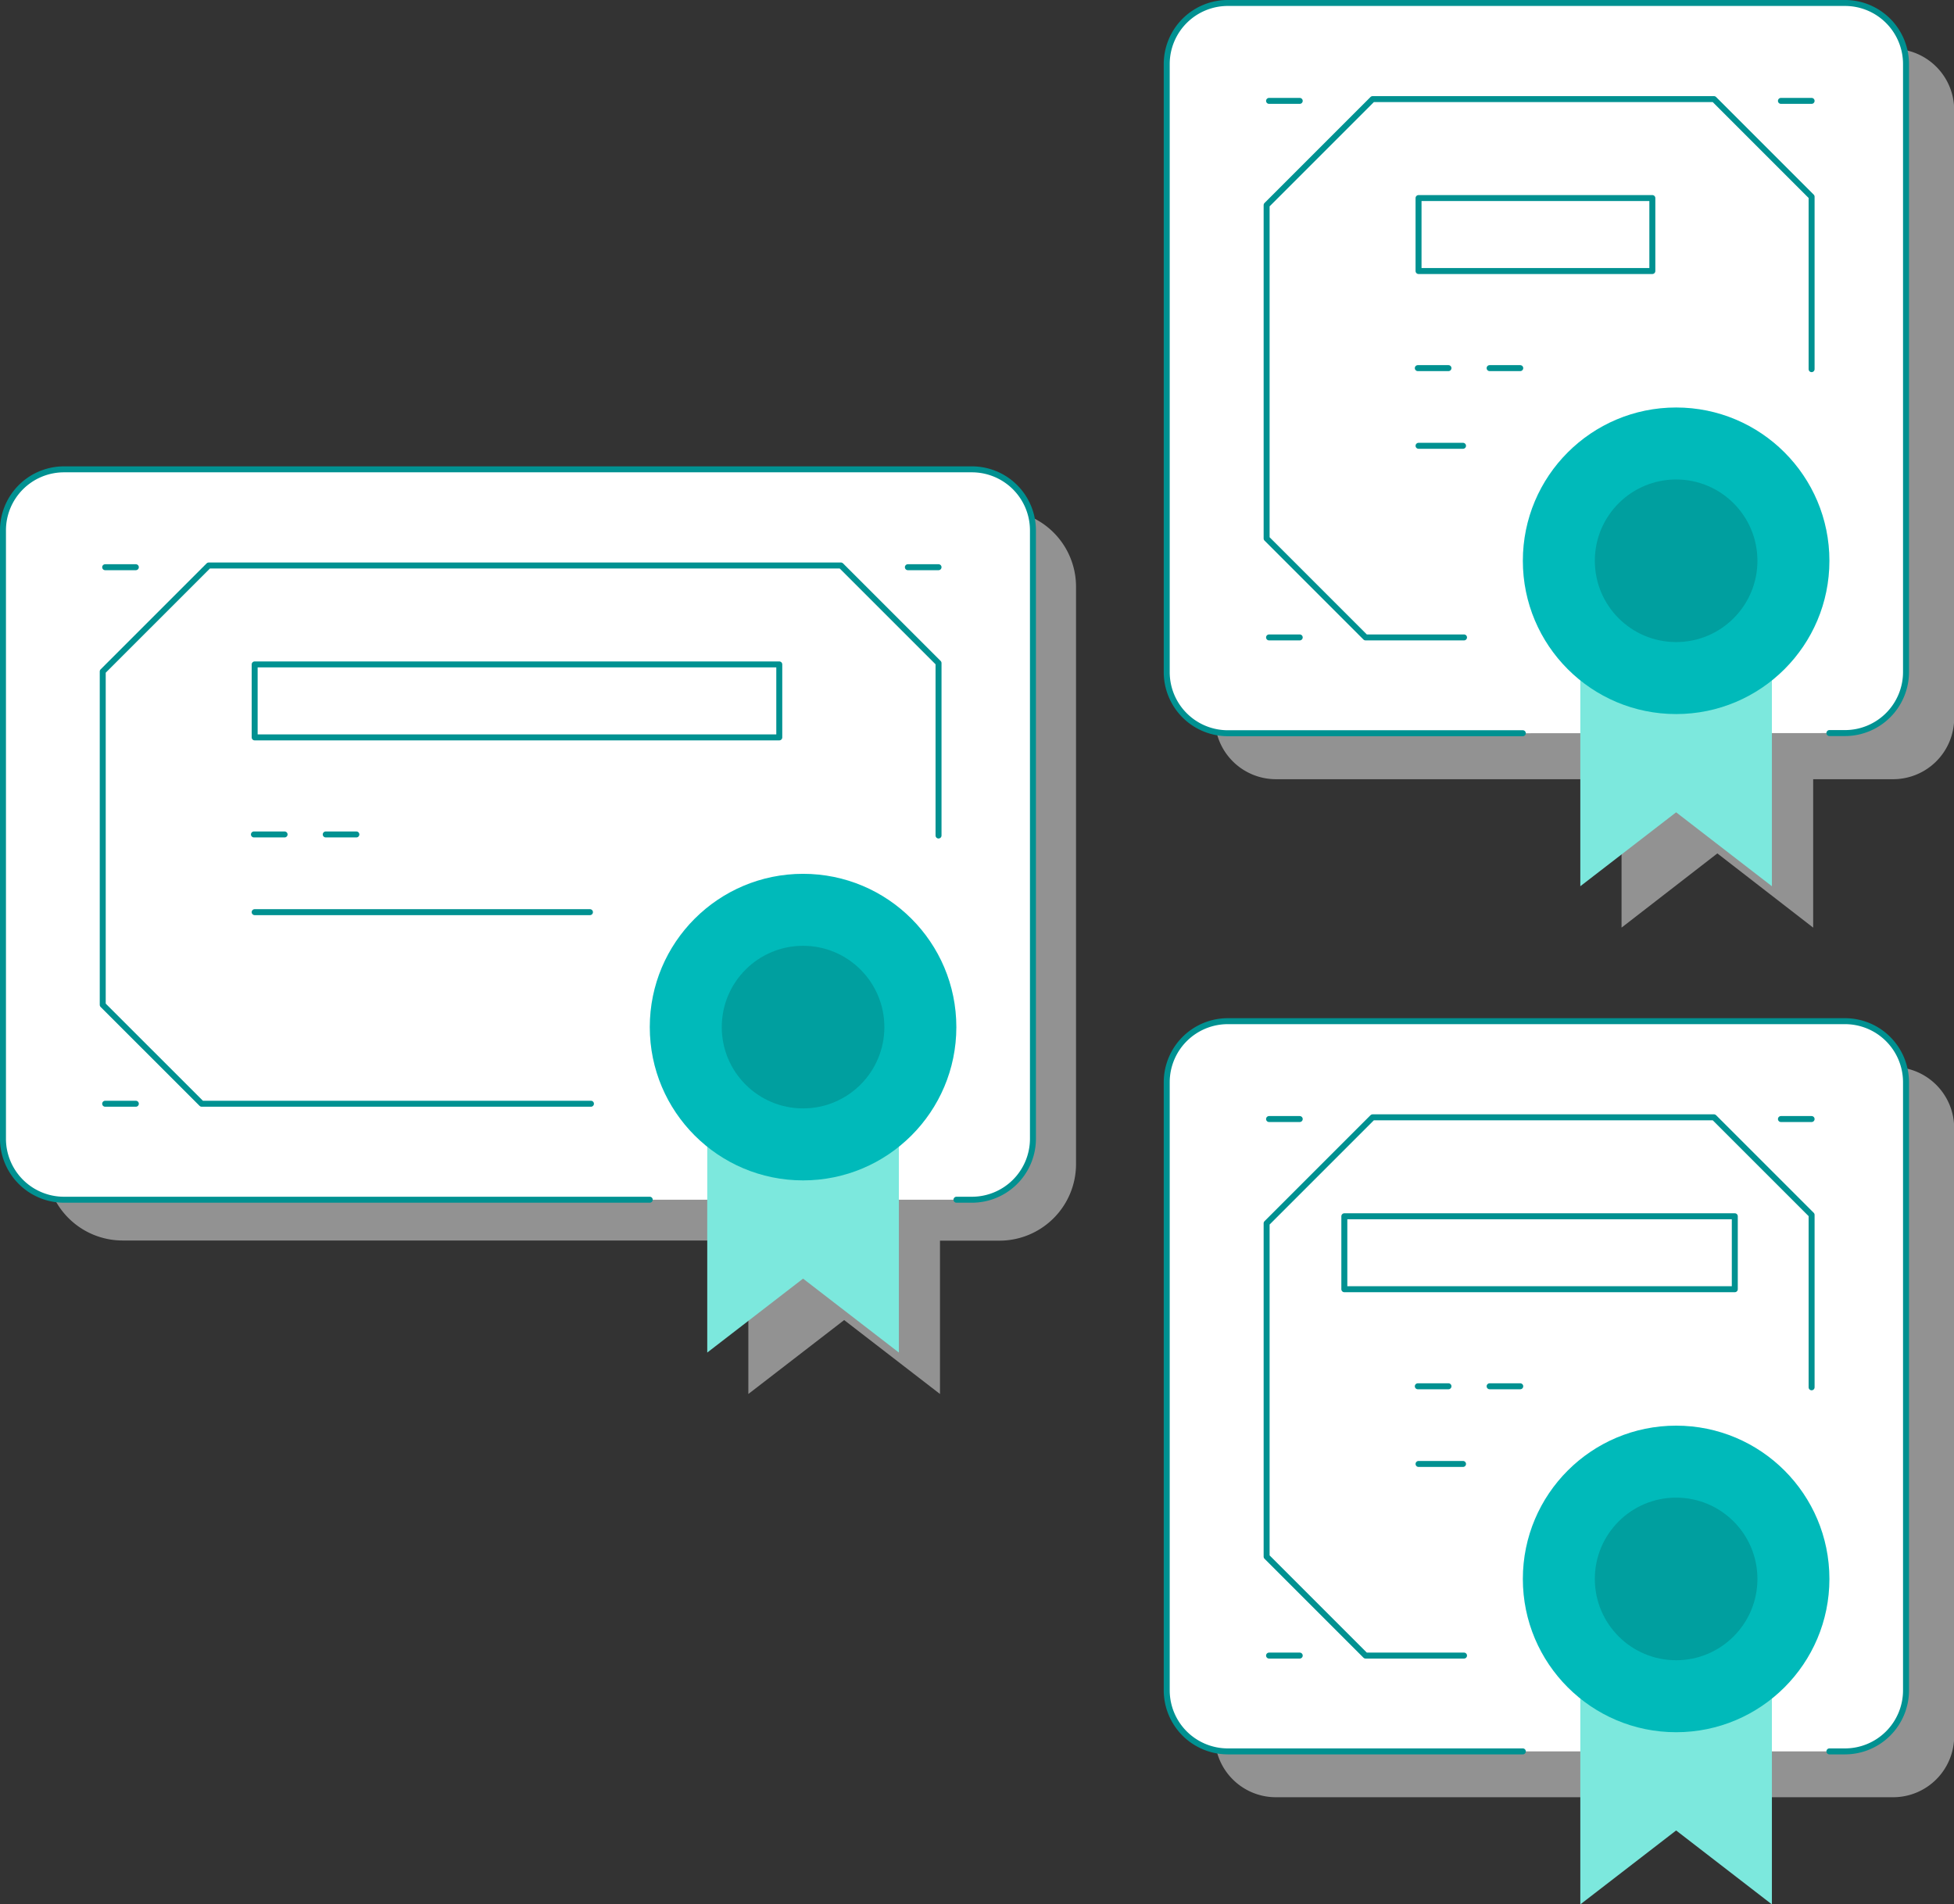 <svg xmlns="http://www.w3.org/2000/svg" viewBox="0 0 473.96 461.92"><rect x="0" y="0" width="473.96" height="461.92" fill="#333333" stroke="none"/><g><g><path d="M261,142.35v140a18.58,18.58,0,0,1-18.58,18.58H228v37.19l-23.24-17.93-23.24,17.93V300.89H29.75a18.58,18.58,0,0,1-18.58-18.58v-140a18.58,18.58,0,0,1,18.58-18.58H242.42A18.58,18.58,0,0,1,261,142.35Z" style="fill:#f2f2f2;opacity:0.5"/><path d="M157.6,291H15.53A14.81,14.81,0,0,1,.72,276.15V128.65a14.81,14.81,0,0,1,14.81-14.81H235.74a14.81,14.81,0,0,1,14.81,14.81v147.5A14.81,14.81,0,0,1,235.74,291H232" style="fill:#fff;stroke:#009191;stroke-linecap:round;stroke-linejoin:round;stroke-width:1.448px"/><polyline points="143.34 267.72 48.92 267.72 24.92 243.73 24.92 162.87 50.63 137.16 203.97 137.16 227.65 160.83 227.65 202.66" style="fill:none;stroke:#009191;stroke-linecap:round;stroke-linejoin:round;stroke-width:1.448px"/><rect x="61.77" y="161.16" width="127.25" height="17.7" style="fill:none;stroke:#009191;stroke-linecap:round;stroke-linejoin:round;stroke-width:1.448px"/><line x1="220.21" y1="137.58" x2="227.65" y2="137.58" style="fill:none;stroke:#009191;stroke-linecap:round;stroke-linejoin:round;stroke-width:1.448px"/><line x1="25.51" y1="137.58" x2="32.95" y2="137.58" style="fill:none;stroke:#009191;stroke-linecap:round;stroke-linejoin:round;stroke-width:1.448px"/><line x1="61.59" y1="202.4" x2="69.03" y2="202.4" style="fill:none;stroke:#009191;stroke-linecap:round;stroke-linejoin:round;stroke-width:1.448px"/><line x1="79.01" y1="202.4" x2="86.44" y2="202.4" style="fill:none;stroke:#009191;stroke-linecap:round;stroke-linejoin:round;stroke-width:1.448px"/><line x1="25.51" y1="267.72" x2="32.95" y2="267.72" style="fill:none;stroke:#009191;stroke-linecap:round;stroke-linejoin:round;stroke-width:1.448px"/><line x1="61.77" y1="221.25" x2="143.1" y2="221.25" style="fill:none;stroke:#009191;stroke-linecap:round;stroke-linejoin:round;stroke-width:1.448px"/><polyline points="171.55 245.13 171.55 328.07 194.79 310.14 218.03 328.07 218.03 245.13" style="fill:#7ce8dd"/><circle cx="194.79" cy="249.13" r="37.18" style="fill:#00baba"/><circle cx="194.79" cy="249.13" r="19.72" style="fill:#009f9f"/><path d="M381,435.93H309.48a14.81,14.81,0,0,1-14.81-14.81V273.62a14.81,14.81,0,0,1,14.81-14.81H459.15A14.81,14.81,0,0,1,474,273.62v147.5a14.81,14.81,0,0,1-14.81,14.81h-3.77" style="fill:#f2f2f2;opacity:0.5"/><path d="M369.37,424.81H297.85A14.82,14.82,0,0,1,283,410V262.5a14.82,14.82,0,0,1,14.82-14.81H447.51a14.81,14.81,0,0,1,14.81,14.81V410a14.81,14.81,0,0,1-14.81,14.81h-3.77" style="fill:#fff;stroke:#009191;stroke-linecap:round;stroke-linejoin:round;stroke-width:1.448px"/><polyline points="355.11 401.57 331.23 401.57 307.23 377.57 307.23 296.72 332.94 271.01 415.74 271.01 439.42 294.68 439.42 336.5" style="fill:none;stroke:#009191;stroke-linecap:round;stroke-linejoin:round;stroke-width:1.448px"/><rect x="326.08" y="295.01" width="94.71" height="17.7" style="fill:none;stroke:#009191;stroke-linecap:round;stroke-linejoin:round;stroke-width:1.448px"/><line x1="431.98" y1="271.43" x2="439.42" y2="271.43" style="fill:none;stroke:#009191;stroke-linecap:round;stroke-linejoin:round;stroke-width:1.448px"/><line x1="307.82" y1="271.43" x2="315.26" y2="271.43" style="fill:none;stroke:#009191;stroke-linecap:round;stroke-linejoin:round;stroke-width:1.448px"/><line x1="343.9" y1="336.25" x2="351.34" y2="336.25" style="fill:none;stroke:#009191;stroke-linecap:round;stroke-linejoin:round;stroke-width:1.448px"/><line x1="361.32" y1="336.25" x2="368.75" y2="336.25" style="fill:none;stroke:#009191;stroke-linecap:round;stroke-linejoin:round;stroke-width:1.448px"/><line x1="307.82" y1="401.57" x2="315.26" y2="401.57" style="fill:none;stroke:#009191;stroke-linecap:round;stroke-linejoin:round;stroke-width:1.448px"/><line x1="344.08" y1="355.09" x2="354.87" y2="355.09" style="fill:none;stroke:#009191;stroke-linecap:round;stroke-linejoin:round;stroke-width:1.448px"/><polyline points="383.32 378.98 383.32 461.92 406.56 443.99 429.79 461.92 429.79 378.98" style="fill:#7ce8dd"/><circle cx="406.56" cy="382.98" r="37.18" style="fill:#00baba"/><circle cx="406.56" cy="382.98" r="19.72" style="fill:#009f9f"/><path d="M474,26.66v147.5A14.81,14.81,0,0,1,459.15,189H439.8v36L416.56,207,393.32,225V189H309.49a14.81,14.81,0,0,1-14.81-14.81V26.66a14.81,14.81,0,0,1,14.81-14.81H459.15A14.81,14.81,0,0,1,474,26.66Z" style="fill:#f2f2f2;opacity:0.5"/><path d="M369.37,177.85H297.85A14.82,14.82,0,0,1,283,163V15.53A14.82,14.82,0,0,1,297.85.72H447.51a14.81,14.81,0,0,1,14.81,14.81V163a14.81,14.81,0,0,1-14.81,14.81h-3.77" style="fill:#fff;stroke:#009191;stroke-linecap:round;stroke-linejoin:round;stroke-width:1.448px"/><polyline points="383.32 132.01 383.32 214.96 406.56 197.03 429.79 214.96 429.79 132.01" style="fill:#7ce8dd"/><polyline points="355.11 154.61 331.23 154.61 307.23 130.61 307.23 49.75 332.94 24.04 415.74 24.04 439.42 47.72 439.42 89.54" style="fill:none;stroke:#009191;stroke-linecap:round;stroke-linejoin:round;stroke-width:1.448px"/><rect x="344.08" y="48.04" width="56.71" height="17.7" style="fill:none;stroke:#009191;stroke-linecap:round;stroke-linejoin:round;stroke-width:1.448px"/><line x1="431.98" y1="24.47" x2="439.42" y2="24.47" style="fill:none;stroke:#009191;stroke-linecap:round;stroke-linejoin:round;stroke-width:1.448px"/><line x1="307.82" y1="24.47" x2="315.26" y2="24.47" style="fill:none;stroke:#009191;stroke-linecap:round;stroke-linejoin:round;stroke-width:1.448px"/><line x1="343.9" y1="89.29" x2="351.34" y2="89.29" style="fill:none;stroke:#009191;stroke-linecap:round;stroke-linejoin:round;stroke-width:1.448px"/><line x1="361.32" y1="89.29" x2="368.75" y2="89.29" style="fill:none;stroke:#009191;stroke-linecap:round;stroke-linejoin:round;stroke-width:1.448px"/><line x1="307.82" y1="154.61" x2="315.26" y2="154.61" style="fill:none;stroke:#009191;stroke-linecap:round;stroke-linejoin:round;stroke-width:1.448px"/><line x1="344.08" y1="108.13" x2="354.87" y2="108.13" style="fill:none;stroke:#009191;stroke-linecap:round;stroke-linejoin:round;stroke-width:1.448px"/><circle cx="406.56" cy="136.02" r="37.18" style="fill:#00baba"/><circle cx="406.56" cy="136.02" r="19.72" style="fill:#009f9f"/></g></g></svg>